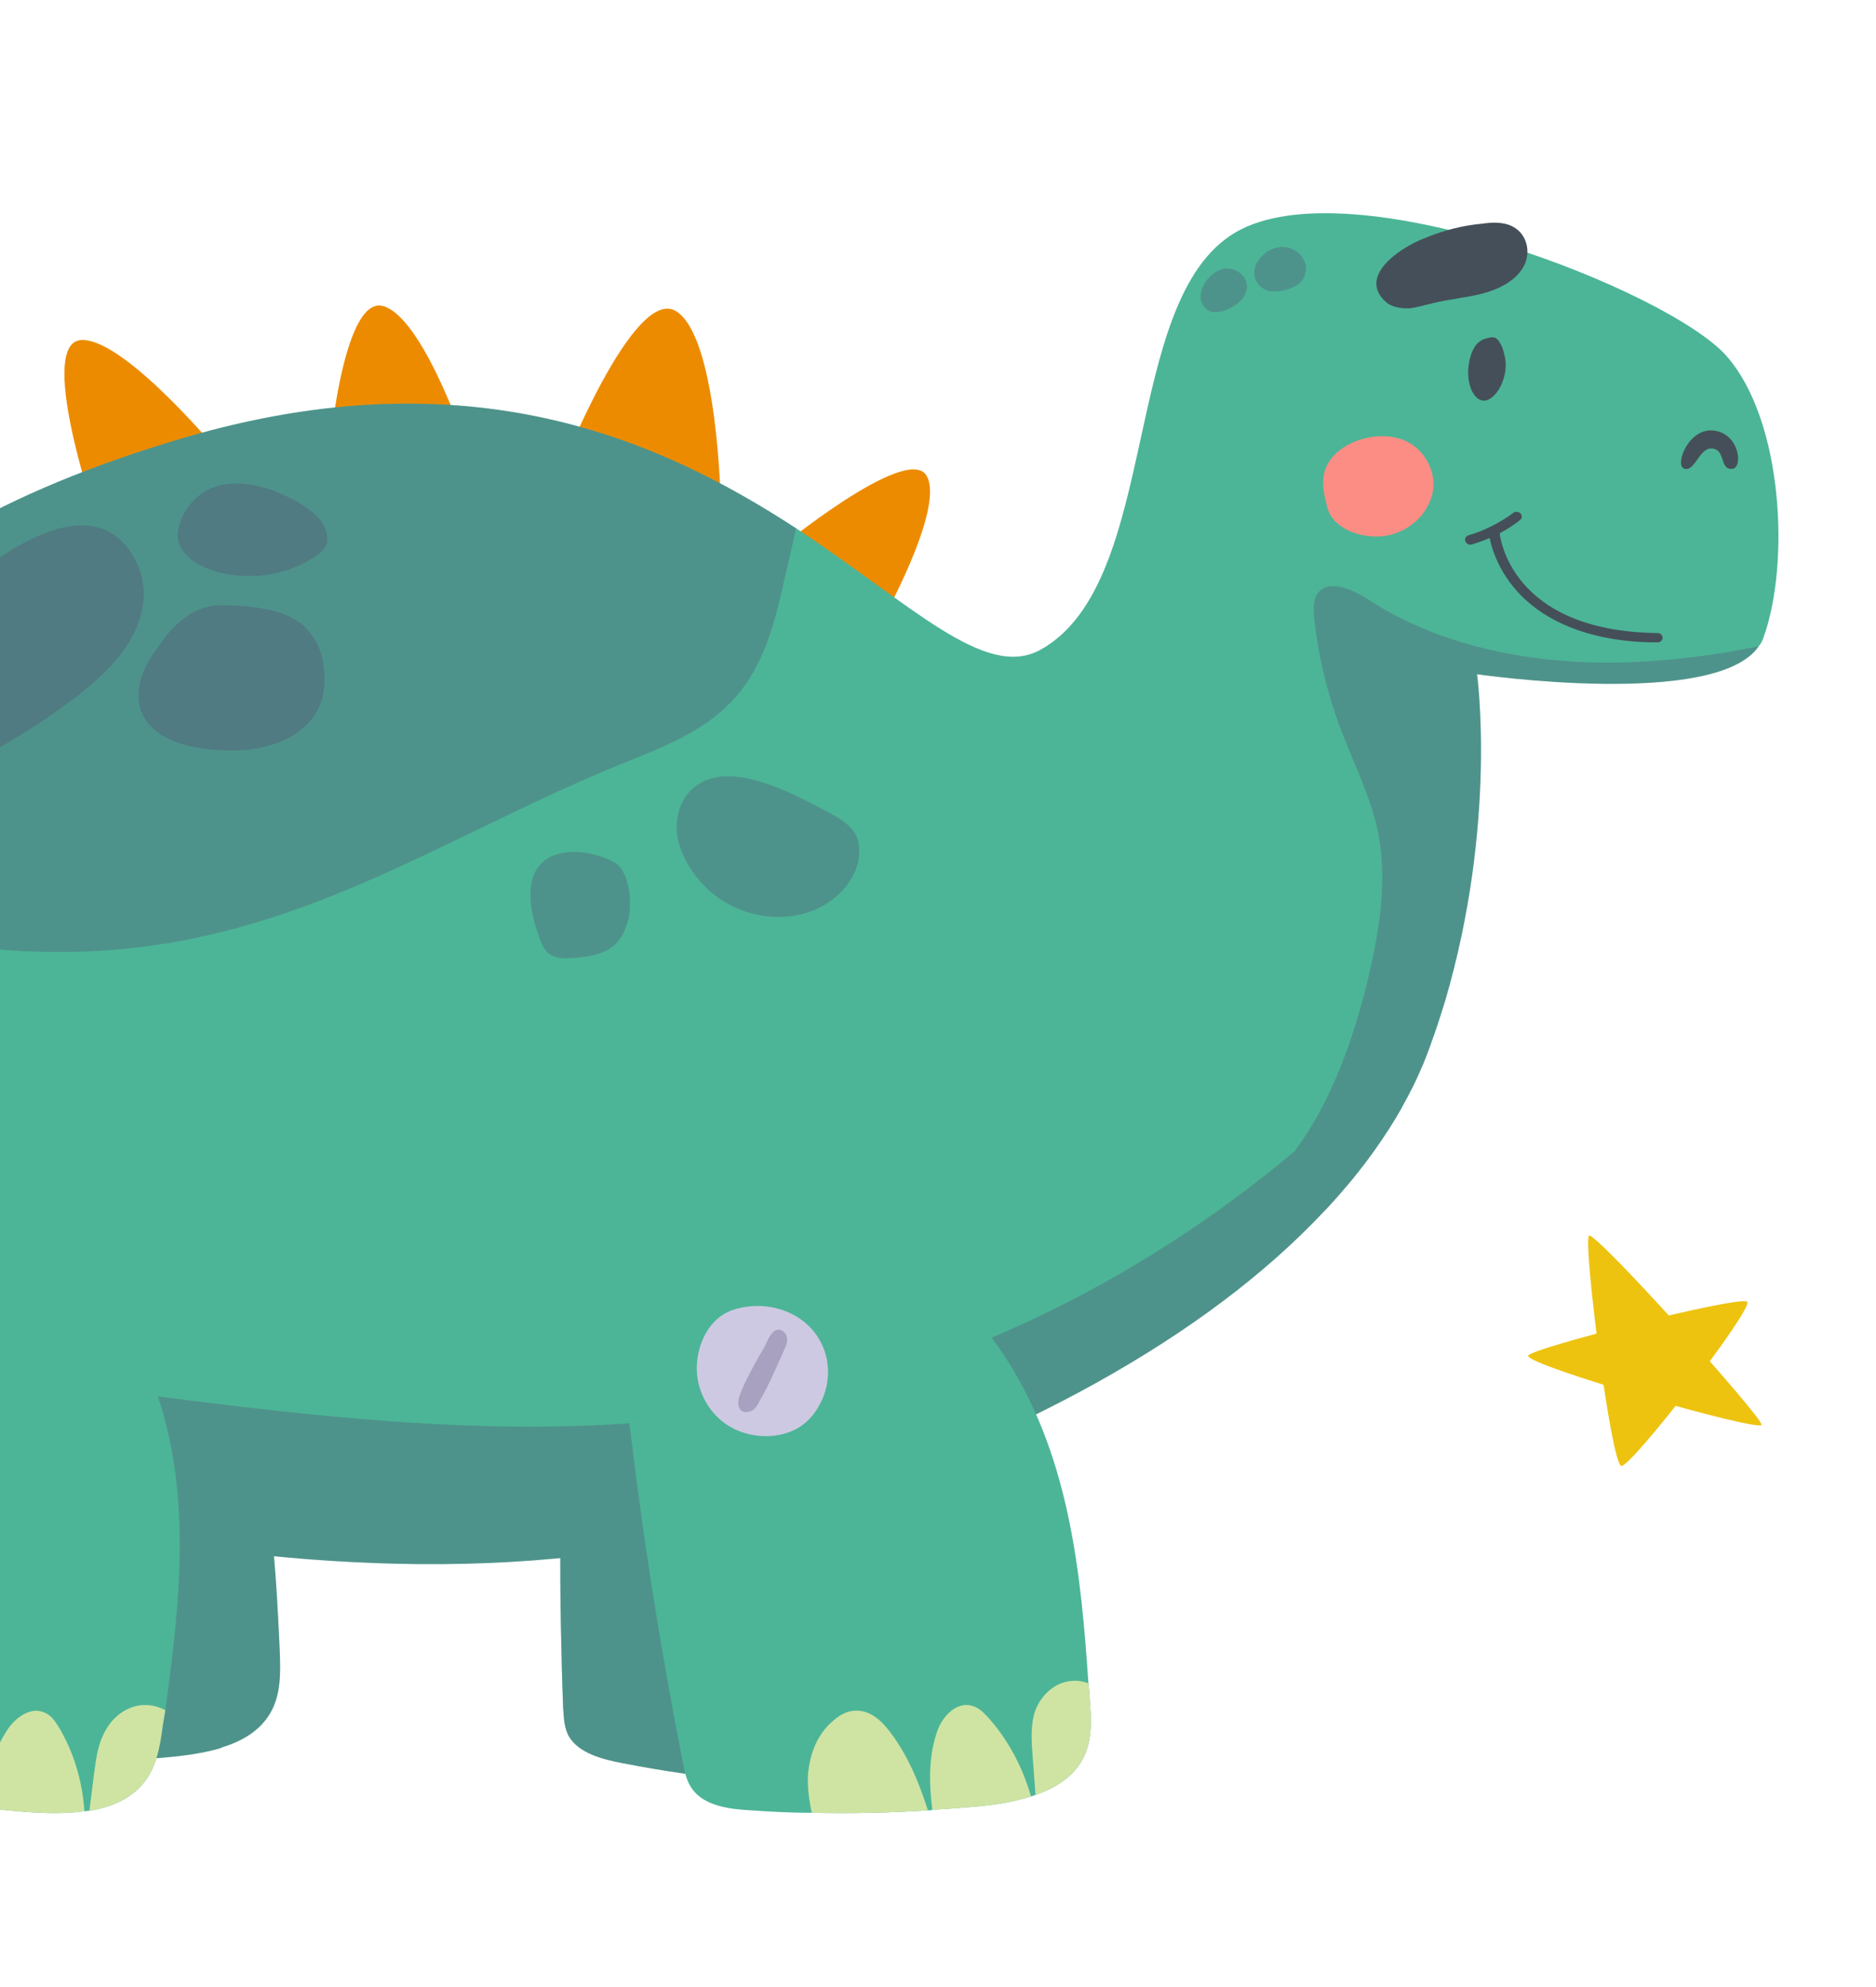 <svg width="118" height="125" viewBox="0 0 118 125" fill="none" xmlns="http://www.w3.org/2000/svg">
<path d="M61.56 105.739C61.529 106.063 61.498 106.377 61.469 106.682C61.374 108.024 61.207 109.389 60.345 110.473C59.598 111.445 58.445 111.978 57.149 112.221C57.054 112.253 56.949 112.273 56.833 112.283C55.676 112.509 54.437 112.511 53.236 112.487C52.343 112.462 51.442 112.416 50.531 112.348C50.438 112.36 50.347 112.351 50.258 112.322C47.819 112.168 45.39 111.912 42.971 111.555C41.715 111.372 40.429 111.156 39.18 110.912C37.862 110.662 36.386 110.273 35.768 109.2C35.477 108.65 35.468 108.035 35.421 107.447C35.152 100.276 35.18 93.113 35.505 85.959C35.591 83.295 35.791 80.52 37.353 78.245C40.559 73.55 50.05 75.021 54.261 78.07C56.835 79.916 58.647 82.517 59.825 85.272C62.605 91.744 62.192 98.859 61.56 105.739Z" fill="#4CB597"/>
<g style="mix-blend-mode:multiply" opacity="0.3">
<path d="M61.56 105.739C61.529 106.063 61.498 106.377 61.469 106.682C61.374 108.024 61.207 109.389 60.345 110.473C59.598 111.445 58.445 111.978 57.149 112.221C57.054 112.253 56.949 112.273 56.833 112.283C55.676 112.509 54.437 112.511 53.236 112.487C52.343 112.462 51.442 112.416 50.531 112.348C50.438 112.36 50.347 112.351 50.258 112.322C47.819 112.168 45.39 111.912 42.971 111.555C41.715 111.372 40.429 111.156 39.18 110.912C37.862 110.662 36.386 110.273 35.768 109.2C35.477 108.65 35.468 108.035 35.421 107.447C35.152 100.276 35.18 93.113 35.505 85.959C35.591 83.295 35.791 80.52 37.353 78.245C40.559 73.55 50.05 75.021 54.261 78.07C56.835 79.916 58.647 82.517 59.825 85.272C62.605 91.744 62.192 98.859 61.56 105.739Z" fill="#53436E"/>
</g>
<path d="M17.554 102.954C17.568 103.283 17.583 103.602 17.599 103.911C17.643 105.235 17.681 106.621 16.983 107.782C16.366 108.827 15.304 109.492 14.027 109.891C13.955 109.925 13.872 109.958 13.777 109.989C12.645 110.31 11.392 110.465 10.212 110.566C9.31 110.642 8.41 110.698 7.512 110.734C7.419 110.746 7.328 110.747 7.237 110.738C4.795 110.85 2.351 110.859 -0.094 110.766C-1.361 110.705 -2.628 110.644 -3.892 110.552C-5.255 110.42 -6.746 110.184 -7.51 109.189C-7.874 108.693 -7.986 108.068 -8.103 107.503C-9.341 100.382 -10.289 93.237 -10.948 86.07C-11.21 83.434 -11.385 80.623 -10.155 78.224C-7.603 73.189 1.987 73.625 6.556 76.186C9.363 77.748 11.503 80.166 13.04 82.772C16.675 88.927 17.225 96.044 17.554 102.954Z" fill="#4CB597"/>
<g style="mix-blend-mode:multiply" opacity="0.3">
<path d="M17.554 102.954C17.568 103.283 17.583 103.602 17.599 103.911C17.643 105.235 17.681 106.621 16.983 107.782C16.366 108.827 15.304 109.492 14.027 109.891C13.955 109.925 13.872 109.958 13.777 109.989C12.645 110.31 11.392 110.465 10.212 110.566C9.31 110.642 8.41 110.698 7.512 110.734C7.419 110.746 7.328 110.747 7.237 110.738C4.795 110.85 2.351 110.859 -0.094 110.766C-1.361 110.705 -2.628 110.644 -3.892 110.552C-5.255 110.42 -6.746 110.184 -7.51 109.189C-7.874 108.693 -7.986 108.068 -8.103 107.503C-9.341 100.382 -10.289 93.237 -10.948 86.07C-11.21 83.434 -11.385 80.623 -10.155 78.224C-7.603 73.189 1.987 73.625 6.556 76.186C9.363 77.748 11.503 80.166 13.04 82.772C16.675 88.927 17.225 96.044 17.554 102.954Z" fill="#53436E"/>
</g>
<path d="M55.285 39.414C55.285 39.414 59.518 31.932 58.269 29.907C57.02 27.882 48.871 34.586 48.871 34.586L55.285 39.414Z" fill="#ED8B00"/>
<path d="M45.336 31.664C45.336 31.664 45.147 21.174 42.516 19.568C39.85 17.959 35.288 29.556 35.288 29.556L45.336 31.664Z" fill="#ED8B00"/>
<path d="M29.664 29.012C29.664 29.012 26.81 20.107 24.139 19.265C21.469 18.423 20.625 29.274 20.625 29.274L29.664 29.012Z" fill="#ED8B00"/>
<path d="M14.098 28.825C14.098 28.825 7.943 21.32 5.15 21.387C2.323 21.452 5.847 31.957 5.847 31.957L14.098 28.825Z" fill="#ED8B00"/>
<path d="M110.913 40.13C110.848 40.328 110.75 40.503 110.621 40.654C107.934 44.602 92.906 42.41 92.906 42.41C92.906 42.41 94.201 51.779 90.876 63.034C90.62 63.9 90.33 64.763 90.003 65.652C88.718 69.336 86.413 72.89 83.271 76.209C75.905 84.064 63.91 90.703 49.052 95.284C18.946 104.562 -12.957 90.113 -26.653 89.8C-44.847 89.391 -52.774 76.033 -55.38 67.059C-56.745 62.321 -56.648 58.83 -55.739 59.041C-38.702 63.576 -29.712 60.27 -22.446 58.055C-20.318 57.401 -19.396 55.341 -18.296 52.499C-15.676 45.69 -12.081 34.491 11.573 27.537C29.596 22.249 41.59 27.709 50.069 33.228C57.346 38.017 61.972 42.825 65.465 40.86C73.066 36.621 70.447 18.894 77.706 14.621C84.929 10.376 105.142 18.352 108.634 22.436C112.164 26.493 112.599 35.502 110.913 40.13Z" fill="#4CB597"/>
<g style="mix-blend-mode:multiply" opacity="0.3">
<path d="M50.069 33.229C49.819 34.392 49.559 35.544 49.288 36.685C48.679 39.42 47.925 42.234 45.87 44.277C44.153 46.015 41.718 47.008 39.356 47.946C28.619 52.25 19.673 58.662 7.427 59.719C-1.284 60.504 -12.142 58.593 -18.296 52.5C-15.676 45.691 -12.081 34.492 11.573 27.538C29.596 22.25 41.59 27.71 50.069 33.229Z" fill="#53436E"/>
</g>
<g style="mix-blend-mode:multiply" opacity="0.3">
<path d="M102.543 41.654C96.812 41.867 90.792 40.793 86.1 37.729C85.128 37.113 83.681 36.42 82.948 37.24C82.603 37.606 82.618 38.16 82.639 38.653C82.881 41.133 83.469 43.586 84.373 45.976C85.142 47.985 86.121 49.953 86.609 52.027C87.331 55.229 86.768 58.553 86.016 61.705C85.103 65.455 83.731 69.314 81.437 72.409C71.439 80.807 59.192 86.839 45.647 88.875C23.48 92.196 0.798 84.842 -21.741 84.902C-27.969 84.914 -34.588 85.409 -40.025 82.58C-46.741 79.105 -49.631 71.639 -55.38 67.06C-52.774 76.034 -44.847 89.391 -26.653 89.801C-12.957 90.113 18.946 104.563 49.052 95.285C63.91 90.704 75.905 84.065 83.271 76.21C83.345 76.156 83.407 76.1 83.459 76.044C83.715 75.762 83.96 75.488 84.192 75.224C84.321 75.073 84.438 74.931 84.543 74.797C84.773 74.554 84.992 74.299 85.201 74.032C85.308 73.879 85.426 73.726 85.555 73.575C85.816 73.252 86.066 72.918 86.306 72.573C86.439 72.381 86.573 72.189 86.706 71.997C86.89 71.749 87.064 71.49 87.228 71.219C87.36 71.047 87.481 70.865 87.591 70.671C87.728 70.438 87.864 70.216 87.999 70.004C88.11 69.81 88.209 69.615 88.297 69.418C88.434 69.186 88.56 68.952 88.674 68.718C88.783 68.544 88.88 68.369 88.966 68.193C89.084 67.918 89.202 67.653 89.318 67.398C89.379 67.24 89.452 67.084 89.536 66.928C89.691 66.513 89.844 66.108 89.997 65.713C89.999 65.693 90.001 65.673 90.003 65.653C90.282 64.902 90.526 64.158 90.735 63.42C90.794 63.283 90.841 63.154 90.876 63.035C94.201 51.779 92.906 42.411 92.906 42.411C92.906 42.411 107.934 44.602 110.621 40.655C107.954 41.195 105.271 41.55 102.543 41.654Z" fill="#53436E"/>
</g>
<path d="M10.398 107.574C10.344 107.896 10.29 108.218 10.236 108.541C10.075 109.845 9.838 111.235 8.948 112.254C8.135 113.189 6.951 113.689 5.624 113.898C5.531 113.91 5.427 113.92 5.311 113.929C4.16 114.094 2.89 114.063 1.728 113.982C0.817 113.914 -0.092 113.826 -0.999 113.718C-1.091 113.729 -1.182 113.721 -1.271 113.692C-3.703 113.456 -6.112 113.11 -8.499 112.654C-9.748 112.411 -11.028 112.133 -12.241 111.862C-13.552 111.551 -15.022 111.102 -15.567 109.974C-15.861 109.454 -15.836 108.843 -15.845 108.228C-15.749 101.071 -15.367 93.922 -14.698 86.781C-14.442 84.134 -14.106 81.372 -12.448 79.168C-8.98 74.621 0.406 76.45 4.464 79.668C6.958 81.629 8.625 84.309 9.664 87.081C12.122 93.676 11.336 100.724 10.398 107.574Z" fill="#4CB597"/>
<path d="M3.661 108.58C4.67 110.244 5.181 112.075 5.311 113.93C4.16 114.095 2.89 114.064 1.728 113.982C0.817 113.915 -0.092 113.827 -0.999 113.718C-0.868 112.011 -0.533 110.324 0.436 108.852C0.924 108.07 1.927 107.307 2.815 107.731C3.212 107.892 3.452 108.253 3.661 108.58Z" fill="#CFE4A3"/>
<path d="M10.398 107.574C10.344 107.896 10.29 108.219 10.236 108.541C10.075 109.846 9.838 111.235 8.948 112.255C8.135 113.19 6.951 113.689 5.624 113.898C5.725 113.089 5.825 112.29 5.924 111.502C6.053 110.531 6.184 109.531 6.749 108.664C7.281 107.794 8.309 107.126 9.43 107.265C9.771 107.298 10.103 107.423 10.398 107.574Z" fill="#CFE4A3"/>
<path d="M68.461 105.886C68.5 106.196 68.526 106.516 68.54 106.845C68.652 108.176 68.724 109.565 68.061 110.73C67.441 111.806 66.379 112.471 65.133 112.903C65.061 112.937 64.966 112.969 64.849 112.998C63.748 113.352 62.526 113.541 61.346 113.642C60.444 113.718 59.543 113.785 58.644 113.841C58.549 113.873 58.456 113.884 58.365 113.875C55.942 114.03 53.506 114.081 51.057 114.028C49.784 114.028 48.483 113.963 47.219 113.872C45.884 113.804 44.356 113.594 43.592 112.599C43.193 112.1 43.079 111.505 42.964 110.911C41.562 103.835 40.439 96.715 39.596 89.549C39.301 86.911 39.055 84.123 40.185 81.683C42.637 76.608 52.214 76.829 56.857 79.335C59.67 80.836 61.884 83.2 63.492 85.782C67.273 91.859 67.996 98.962 68.461 105.886Z" fill="#4CB597"/>
<path d="M55.986 108.947C57.115 110.438 57.811 112.133 58.365 113.876C55.942 114.03 53.506 114.081 51.057 114.029C50.917 113.339 50.811 112.654 50.811 111.947C50.841 110.568 51.326 109.111 52.446 108.205C52.822 107.873 53.295 107.612 53.812 107.601C54.744 107.568 55.469 108.252 55.986 108.947Z" fill="#CFE4A3"/>
<path d="M62.132 108.007C63.437 109.453 64.335 111.199 64.849 112.999C63.748 113.353 62.526 113.542 61.346 113.642C60.444 113.719 59.543 113.785 58.643 113.842C58.43 112.132 58.391 110.408 58.996 108.778C59.317 107.949 60.164 107.018 61.135 107.296C61.538 107.396 61.852 107.703 62.132 108.007Z" fill="#CFE4A3"/>
<path d="M68.461 105.886C68.5 106.197 68.526 106.517 68.54 106.846C68.652 108.177 68.724 109.566 68.061 110.73C67.441 111.806 66.379 112.471 65.133 112.903C65.073 112.099 65.014 111.295 64.954 110.491C64.878 109.501 64.804 108.48 65.134 107.56C65.501 106.613 66.373 105.776 67.479 105.729C67.826 105.702 68.163 105.765 68.461 105.886Z" fill="#CFE4A3"/>
<path d="M45.617 89.549C47 90.543 49.159 90.629 50.495 89.622C50.939 89.297 51.293 88.84 51.544 88.373C52.17 87.236 52.266 85.894 51.761 84.709C50.893 82.659 48.476 81.688 46.209 82.359C44.437 82.894 43.692 84.91 43.848 86.492C43.975 87.671 44.588 88.805 45.617 89.549Z" fill="#CDC9E2"/>
<g style="mix-blend-mode:multiply" opacity="0.3">
<path d="M46.821 87.055C46.687 87.38 46.518 87.702 46.449 88.064C46.425 88.307 46.433 88.584 46.657 88.759C46.852 88.87 47.131 88.836 47.35 88.704C47.535 88.568 47.658 88.365 47.744 88.189C48.364 87.113 48.851 85.993 49.337 84.873C49.463 84.64 49.561 84.342 49.482 84.089C49.412 83.744 49.024 83.492 48.691 83.736C48.392 83.983 48.205 84.487 48.036 84.809C47.598 85.544 47.193 86.293 46.821 87.055Z" fill="#53436E"/>
</g>
<path d="M94.711 23.055C94.718 22.626 94.62 22.217 94.485 21.835C94.372 21.579 94.225 21.319 94.026 21.238C93.893 21.195 93.754 21.212 93.612 21.259C93.367 21.297 93.151 21.399 92.963 21.565C92.584 21.928 92.377 22.645 92.349 23.287C92.318 23.96 92.495 24.622 92.84 24.962C93.556 25.738 94.64 24.491 94.711 23.055Z" fill="#454F59"/>
<path d="M105.957 29.486C105.287 29.299 106.21 26.87 107.806 27.086C109.439 27.275 109.67 29.508 108.915 29.496C108.156 29.515 108.549 28.294 107.697 28.212C106.879 28.132 106.627 29.674 105.957 29.486Z" fill="#454F59"/>
<path d="M102.567 40.335C98.511 39.943 96.329 38.319 95.192 36.919C93.808 35.219 93.658 33.577 93.632 33.482C93.613 33.327 93.764 33.188 93.937 33.174C94.145 33.163 94.303 33.302 94.323 33.457C94.333 33.704 94.958 39.691 104.234 39.821C104.442 39.81 104.566 39.945 104.582 40.131C104.568 40.283 104.417 40.422 104.246 40.406C103.65 40.409 103.09 40.386 102.567 40.335Z" fill="#454F59"/>
<path d="M92.456 34.26C92.32 34.246 92.224 34.176 92.167 34.047C92.114 33.889 92.2 33.713 92.376 33.668C93.403 33.368 94.345 32.876 95.159 32.279C95.273 32.167 95.515 32.16 95.639 32.295C95.764 32.43 95.746 32.612 95.598 32.721C94.741 33.406 93.693 33.919 92.596 34.242C92.548 34.258 92.502 34.264 92.456 34.26Z" fill="#454F59"/>
<path d="M87.189 19.01C87.538 19.32 88.114 19.406 88.631 19.395C89.117 19.35 89.615 19.183 90.107 19.077C91.165 18.811 92.239 18.731 93.263 18.461C94.286 18.192 95.3 17.676 95.794 16.833C96.325 15.963 96.099 14.743 95.149 14.252C94.593 13.953 93.869 13.975 93.241 14.068C91.922 14.186 90.685 14.527 89.501 15.026C88.07 15.594 85.351 17.388 87.189 19.01Z" fill="#454F59"/>
<path d="M87.671 33.581C88.948 33.182 89.912 32.109 90.132 30.902C90.37 29.512 89.424 27.916 87.876 27.551C86.096 27.103 83.701 28.038 83.295 29.749C83.125 30.439 83.295 31.162 83.469 31.854C83.83 33.455 86.178 34.081 87.671 33.581Z" fill="#FB8D84"/>
<g style="mix-blend-mode:multiply" opacity="0.3">
<path d="M-6.754 41.303C-7.935 42.847 -8.936 44.654 -8.808 46.539C-8.737 47.222 -8.498 47.951 -7.994 48.43C-7.303 49.111 -6.224 49.338 -5.215 49.221C-4.209 49.134 -3.31 48.73 -2.442 48.292C0.086 47.062 2.463 45.603 4.653 43.942C6.029 42.878 7.383 41.688 8.212 40.233C9.075 38.781 9.354 36.965 8.609 35.419C5.348 28.593 -4.545 38.384 -6.754 41.303Z" fill="#53436E"/>
</g>
<g style="mix-blend-mode:multiply" opacity="0.3">
<path d="M11.272 34.204C11.627 35.159 12.739 35.758 13.849 36.019C15.864 36.521 18.101 36.154 19.793 35.028C20.086 34.842 20.351 34.591 20.517 34.3C20.703 33.796 20.515 33.256 20.215 32.797C19.726 32.166 18.98 31.695 18.226 31.314C16.686 30.521 14.571 29.978 12.971 30.867C11.884 31.438 10.867 33.059 11.272 34.204Z" fill="#53436E"/>
</g>
<g style="mix-blend-mode:multiply" opacity="0.3">
<path d="M10.394 40.076C9.804 40.848 9.247 41.624 8.923 42.483C8.63 43.376 8.601 44.386 9.107 45.203C9.909 46.509 11.717 47.022 13.356 47.15C14.583 47.269 15.825 47.235 16.96 46.884C18.126 46.567 19.188 45.902 19.793 44.978C20.359 44.112 20.493 43.081 20.383 42.087C20.301 41.158 19.946 40.202 19.224 39.488C17.967 38.26 15.882 38.12 14.029 38.064C12.453 38.003 11.219 39.02 10.394 40.076Z" fill="#53436E"/>
</g>
<g style="mix-blend-mode:multiply" opacity="0.3">
<path d="M45.364 56.603C46.853 57.576 48.812 57.95 50.544 57.473C52.239 57.023 53.672 55.718 53.999 54.122C54.089 53.547 54.083 52.902 53.755 52.379C53.396 51.822 52.778 51.455 52.157 51.119C50.29 50.14 47.548 48.615 45.288 48.857C42.853 49.143 42.1 51.589 42.818 53.409C43.283 54.651 44.168 55.812 45.364 56.603Z" fill="#53436E"/>
</g>
<g style="mix-blend-mode:multiply" opacity="0.3">
<path d="M34.002 59.189C34.112 59.476 34.256 59.766 34.511 59.975C34.959 60.325 35.581 60.293 36.135 60.255C37.002 60.185 37.875 60.055 38.544 59.536C39.102 59.099 39.375 58.419 39.542 57.759C39.698 56.853 39.656 55.866 39.29 55.032C39.174 54.806 39.089 54.614 38.9 54.442C38.713 54.24 38.415 54.119 38.151 54.001C37.422 53.715 36.612 53.545 35.817 53.591C32.591 53.862 33.202 57.146 34.002 59.189Z" fill="#53436E"/>
</g>
<g style="mix-blend-mode:multiply" opacity="0.3">
<path d="M75.563 18.284C75.505 18.524 75.479 18.798 75.594 19.024C75.673 19.277 75.86 19.48 76.124 19.597C76.425 19.688 76.774 19.63 77.096 19.507C77.525 19.334 77.927 19.096 78.204 18.724C78.444 18.378 78.525 17.895 78.287 17.504C78.056 17.051 77.361 16.769 76.829 16.933C76.223 17.15 75.721 17.716 75.563 18.284Z" fill="#53436E"/>
</g>
<g style="mix-blend-mode:multiply" opacity="0.3">
<path d="M79.272 16.218C79.001 16.529 78.82 16.972 78.918 17.381C78.982 17.786 79.325 18.157 79.759 18.291C80.029 18.348 80.304 18.344 80.549 18.306C81.004 18.228 81.396 18.081 81.73 17.837C82.032 17.559 82.175 17.143 82.145 16.741C82.081 16.336 81.807 15.972 81.45 15.753C80.67 15.278 79.777 15.621 79.272 16.218Z" fill="#53436E"/>
</g>
<path d="M96.119 85.284C96.092 84.851 109.494 81.45 109.899 81.888C110.304 82.327 102.596 92.298 101.985 92.208C101.337 92.146 99.564 78.124 99.946 77.731C100.291 77.366 110.88 89.169 110.802 89.622C110.72 90.106 96.125 85.93 96.119 85.284Z" fill="#EDC30F"/>
</svg>
